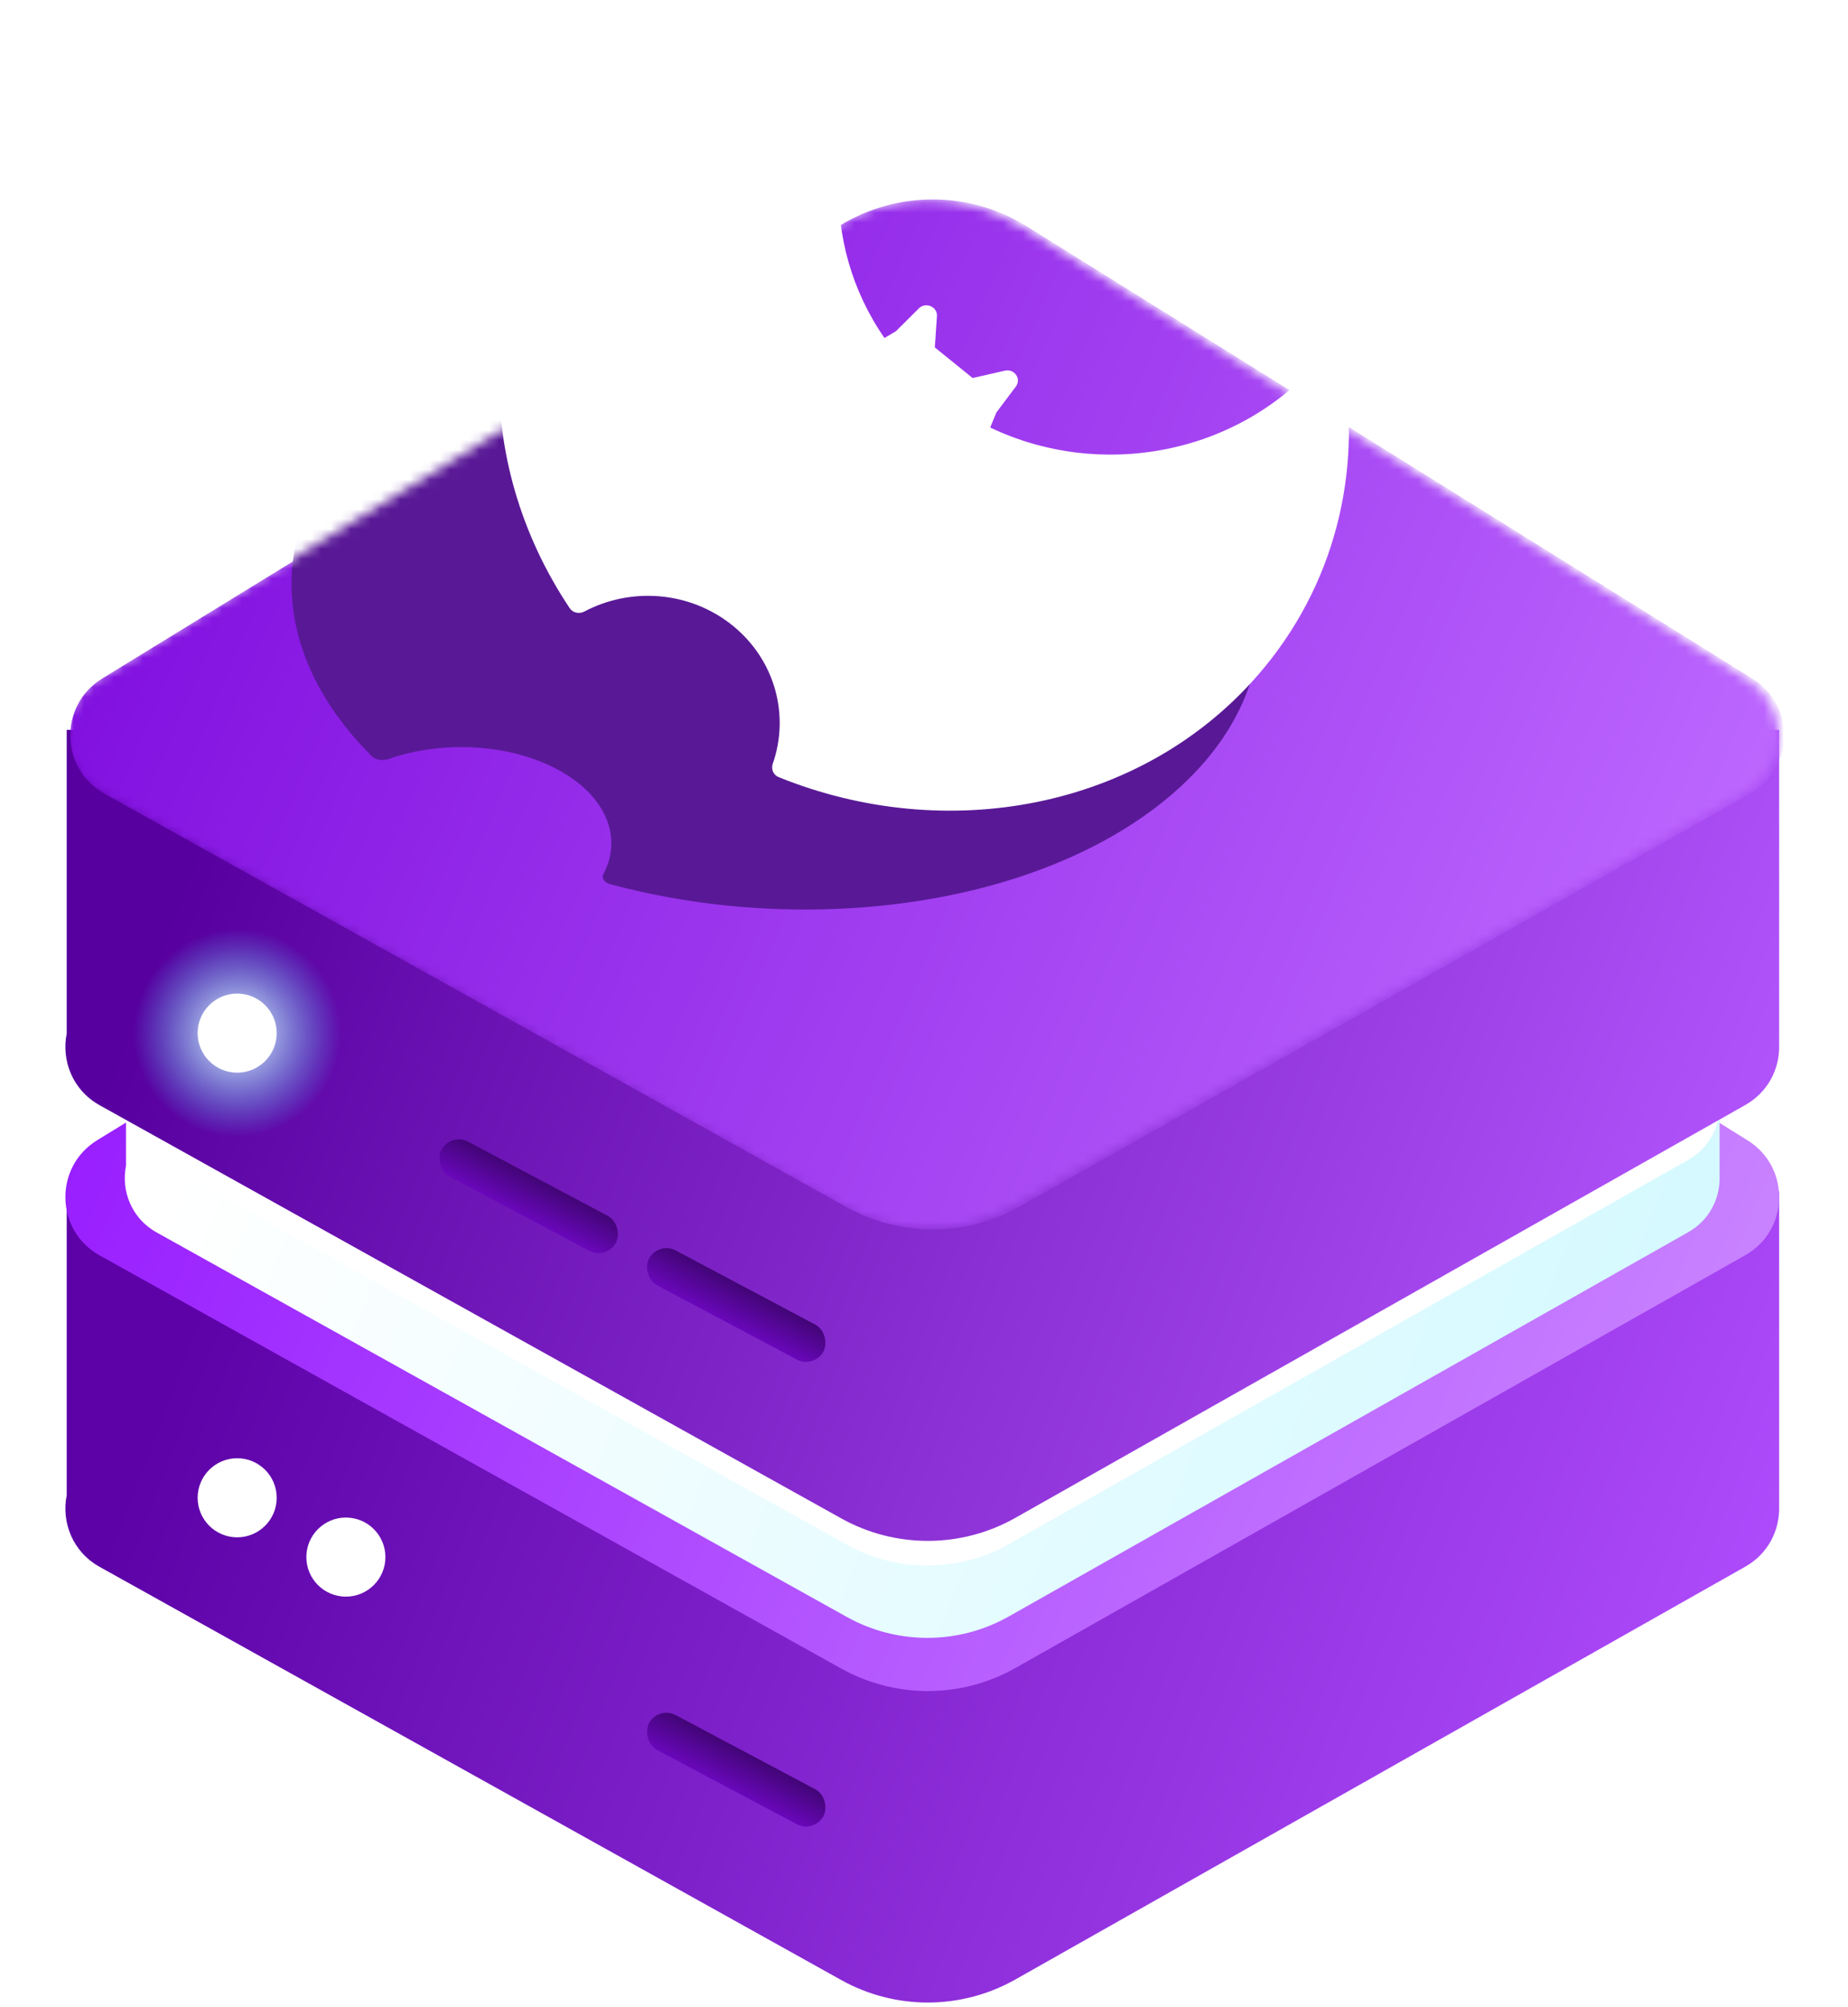 <svg width="187" height="203" viewBox="0 0 187 203" fill="none" xmlns="http://www.w3.org/2000/svg">
<path fill-rule="evenodd" clip-rule="evenodd" d="M10.083 158.489L85.128 200.281C90.609 203.334 97.285 203.312 102.747 200.224L176.604 158.469C178.941 157.148 180.091 154.768 180.03 152.412V120.525H134.584L103.402 101.096C97.612 97.488 90.279 97.464 84.464 101.033L52.705 120.525H6.751V151.234C6.203 153.953 7.326 156.954 10.083 158.489Z" fill="url(#paint0_linear_5_87)"/>
<path d="M85.128 168.776L10.083 126.984C5.572 124.472 5.436 118.033 9.836 115.332L84.465 69.527C90.279 65.958 97.612 65.983 103.403 69.591L176.852 115.357C181.2 118.067 181.064 124.442 176.604 126.964L102.747 168.719C97.285 171.807 90.609 171.828 85.128 168.776Z" fill="url(#paint1_linear_5_87)"/>
<path fill-rule="evenodd" clip-rule="evenodd" d="M15.852 124.662L85.69 163.554C90.792 166.395 97.004 166.375 102.087 163.501L170.82 124.643C172.987 123.418 174.058 121.214 174.009 119.029V89.332H131.715L102.697 71.251C97.308 67.893 90.484 67.87 85.073 71.192L55.517 89.332H12.752V117.907C12.241 120.438 13.286 123.233 15.852 124.662Z" fill="url(#paint2_linear_5_87)"/>
<path d="M85.69 134.235L15.852 95.343C11.654 93.005 11.527 87.012 15.622 84.499L85.073 41.872C90.484 38.551 97.308 38.574 102.697 41.931L171.05 84.522C175.097 87.044 174.97 92.977 170.82 95.324L102.087 134.182C97.004 137.055 90.792 137.075 85.69 134.235Z" fill="url(#paint3_linear_5_87)"/>
<g filter="url(#filter0_f_5_87)">
<path fill-rule="evenodd" clip-rule="evenodd" d="M15.852 117.349L85.69 156.24C90.792 159.081 97.004 159.061 102.087 156.188L170.82 117.33C172.987 116.104 174.058 113.9 174.009 111.715V82.018H131.714L102.697 63.938C97.308 60.58 90.484 60.557 85.073 63.878L55.518 82.018H12.752V110.593C12.241 113.124 13.286 115.919 15.852 117.349Z" fill="url(#paint4_linear_5_87)"/>
<path d="M85.69 126.921L15.852 88.029C11.654 85.692 11.527 79.699 15.622 77.186L85.073 34.559C90.484 31.237 97.308 31.26 102.697 34.618L171.05 77.209C175.097 79.73 174.97 85.664 170.82 88.01L102.087 126.868C97.004 129.742 90.792 129.762 85.69 126.921Z" fill="url(#paint5_linear_5_87)"/>
</g>
<path fill-rule="evenodd" clip-rule="evenodd" d="M10.083 111.794L85.128 153.586C90.609 156.638 97.285 156.617 102.747 153.529L176.604 111.774C178.941 110.453 180.091 108.073 180.03 105.717V73.83H134.584L103.402 54.401C97.612 50.793 90.279 50.768 84.464 54.337L52.705 73.83H6.751V104.539C6.203 107.258 7.326 110.259 10.083 111.794Z" fill="url(#paint6_linear_5_87)"/>
<mask id="mask0_5_87" style="mask-type:alpha" maskUnits="userSpaceOnUse" x="6" y="20" width="175" height="105">
<path d="M85.128 122.08L10.083 80.289C5.572 77.777 5.436 71.338 9.836 68.637L84.465 22.832C90.279 19.263 97.612 19.288 103.403 22.896L176.852 68.662C181.2 71.371 181.064 77.747 176.604 80.269L102.747 122.024C97.285 125.112 90.609 125.133 85.128 122.08Z" fill="url(#paint7_linear_5_87)"/>
</mask>
<g mask="url(#mask0_5_87)">
<path d="M85.628 122.08L10.583 80.289C6.072 77.777 5.936 71.338 10.336 68.637L84.965 22.832C90.779 19.263 98.112 19.288 103.903 22.896L177.352 68.662C181.7 71.371 181.564 77.747 177.104 80.269L103.247 122.024C97.785 125.112 91.109 125.133 85.628 122.08Z" fill="url(#paint8_linear_5_87)"/>
<g filter="url(#filter1_f_5_87)">
<path d="M76.007 31.815C76.213 31.658 76.422 31.503 76.634 31.351C77.344 30.842 76.851 30.004 75.784 30C62.243 29.953 49.078 33.447 40.022 40.351C26.577 50.598 26.27 65.243 37.656 76.521C38.017 76.879 38.763 76.971 39.346 76.766C44.681 74.893 51.489 75.19 56.432 77.842C61.371 80.493 63.011 84.725 61.06 88.409C60.846 88.812 61.119 89.266 61.732 89.431C81.067 94.63 103.543 91.89 116.978 81.649C125.96 74.803 129.079 65.995 126.765 57.539C126.581 56.867 125.206 56.696 124.54 57.229C124.383 57.355 124.224 57.479 124.061 57.603C114.572 64.836 98.801 66.708 86.133 62.696L86.849 61.544L89.094 59.562C89.756 58.977 88.925 58.181 87.827 58.348L84.109 58.911L79.748 56.571L79.993 54.179C80.067 53.456 78.692 53.066 77.904 53.587L75.267 55.328L73.942 55.85C66.393 48.626 66.834 38.807 76.007 31.815Z" fill="#591996"/>
</g>
</g>
<path d="M91.313 2.401C91.493 2.193 91.677 1.988 91.863 1.787C92.486 1.114 92.053 0.006 91.117 0.001C79.234 -0.062 67.681 4.56 59.733 13.69C47.935 27.243 47.665 46.611 57.657 61.528C57.974 62.001 58.629 62.123 59.14 61.852C63.822 59.375 69.797 59.767 74.134 63.275C78.469 66.781 79.908 72.379 78.195 77.251C78.008 77.784 78.247 78.384 78.785 78.603C95.753 85.478 115.476 81.855 127.267 68.311C135.149 59.256 137.886 47.607 135.855 36.423C135.693 35.534 134.487 35.308 133.903 36.013C133.765 36.179 133.625 36.343 133.482 36.507C125.155 46.073 111.315 48.55 100.199 43.243L100.827 41.719L102.797 39.098C103.378 38.325 102.649 37.272 101.685 37.492L98.422 38.237L94.595 35.142L94.81 31.979C94.875 31.023 93.668 30.507 92.977 31.195L90.663 33.498L89.501 34.189C82.876 24.634 83.263 11.648 91.313 2.401Z" fill="white"/>
<g filter="url(#filter2_d_5_87)">
<circle cx="24" cy="151.5" r="4" fill="url(#paint9_linear_5_87)"/>
</g>
<g filter="url(#filter3_d_5_87)">
<circle cx="35" cy="157.5" r="4" fill="url(#paint10_linear_5_87)"/>
</g>
<circle cx="24" cy="104.5" r="10.5" fill="url(#paint11_radial_5_87)"/>
<g filter="url(#filter4_d_5_87)">
<circle cx="24" cy="104.5" r="4" fill="url(#paint12_linear_5_87)"/>
</g>
<rect x="66.606" y="172.544" width="20" height="4" rx="2" transform="rotate(27.968 66.606 172.544)" fill="url(#paint13_linear_5_87)"/>
<rect x="66.606" y="125.544" width="20" height="4" rx="2" transform="rotate(27.968 66.606 125.544)" fill="url(#paint14_linear_5_87)"/>
<rect x="45.605" y="114.544" width="20" height="4" rx="2" transform="rotate(27.968 45.605 114.544)" fill="url(#paint15_linear_5_87)"/>
<defs>
<filter id="filter0_f_5_87" x="8.125" y="27.583" width="170.386" height="135.275" filterUnits="userSpaceOnUse" color-interpolation-filters="sRGB">
<feFlood flood-opacity="0" result="BackgroundImageFix"/>
<feBlend mode="normal" in="SourceGraphic" in2="BackgroundImageFix" result="shape"/>
<feGaussianBlur stdDeviation="2.25" result="effect1_foregroundBlur_5_87"/>
</filter>
<filter id="filter1_f_5_87" x="15.5" y="16" width="126" height="90" filterUnits="userSpaceOnUse" color-interpolation-filters="sRGB">
<feFlood flood-opacity="0" result="BackgroundImageFix"/>
<feBlend mode="normal" in="SourceGraphic" in2="BackgroundImageFix" result="shape"/>
<feGaussianBlur stdDeviation="7" result="effect1_foregroundBlur_5_87"/>
</filter>
<filter id="filter2_d_5_87" x="10" y="137.5" width="28" height="28" filterUnits="userSpaceOnUse" color-interpolation-filters="sRGB">
<feFlood flood-opacity="0" result="BackgroundImageFix"/>
<feColorMatrix in="SourceAlpha" type="matrix" values="0 0 0 0 0 0 0 0 0 0 0 0 0 0 0 0 0 0 127 0" result="hardAlpha"/>
<feOffset/>
<feGaussianBlur stdDeviation="5"/>
<feComposite in2="hardAlpha" operator="out"/>
<feColorMatrix type="matrix" values="0 0 0 0 0.705 0 0 0 0 0.957 0 0 0 0 1 0 0 0 1 0"/>
<feBlend mode="normal" in2="BackgroundImageFix" result="effect1_dropShadow_5_87"/>
<feBlend mode="normal" in="SourceGraphic" in2="effect1_dropShadow_5_87" result="shape"/>
</filter>
<filter id="filter3_d_5_87" x="21" y="143.5" width="28" height="28" filterUnits="userSpaceOnUse" color-interpolation-filters="sRGB">
<feFlood flood-opacity="0" result="BackgroundImageFix"/>
<feColorMatrix in="SourceAlpha" type="matrix" values="0 0 0 0 0 0 0 0 0 0 0 0 0 0 0 0 0 0 127 0" result="hardAlpha"/>
<feOffset/>
<feGaussianBlur stdDeviation="5"/>
<feComposite in2="hardAlpha" operator="out"/>
<feColorMatrix type="matrix" values="0 0 0 0 0.705 0 0 0 0 0.957 0 0 0 0 1 0 0 0 1 0"/>
<feBlend mode="normal" in2="BackgroundImageFix" result="effect1_dropShadow_5_87"/>
<feBlend mode="normal" in="SourceGraphic" in2="effect1_dropShadow_5_87" result="shape"/>
</filter>
<filter id="filter4_d_5_87" x="10" y="90.5" width="28" height="28" filterUnits="userSpaceOnUse" color-interpolation-filters="sRGB">
<feFlood flood-opacity="0" result="BackgroundImageFix"/>
<feColorMatrix in="SourceAlpha" type="matrix" values="0 0 0 0 0 0 0 0 0 0 0 0 0 0 0 0 0 0 127 0" result="hardAlpha"/>
<feOffset/>
<feGaussianBlur stdDeviation="5"/>
<feComposite in2="hardAlpha" operator="out"/>
<feColorMatrix type="matrix" values="0 0 0 0 0.705 0 0 0 0 0.957 0 0 0 0 1 0 0 0 1 0"/>
<feBlend mode="normal" in2="BackgroundImageFix" result="effect1_dropShadow_5_87"/>
<feBlend mode="normal" in="SourceGraphic" in2="effect1_dropShadow_5_87" result="shape"/>
</filter>
<linearGradient id="paint0_linear_5_87" x1="6.751" y1="165.814" x2="160.583" y2="224.745" gradientUnits="userSpaceOnUse">
<stop stop-color="#5C02A7"/>
<stop offset="1" stop-color="#B14EFF"/>
</linearGradient>
<linearGradient id="paint1_linear_5_87" x1="-19.691" y1="126.714" x2="149.981" y2="198.248" gradientUnits="userSpaceOnUse">
<stop stop-color="#9312FF"/>
<stop offset="1" stop-color="#C983FF"/>
</linearGradient>
<linearGradient id="paint2_linear_5_87" x1="12.752" y1="131.479" x2="155.91" y2="186.32" gradientUnits="userSpaceOnUse">
<stop stop-color="white"/>
<stop offset="1" stop-color="#D3F9FF"/>
</linearGradient>
<linearGradient id="paint3_linear_5_87" x1="-11.856" y1="95.091" x2="146.043" y2="161.662" gradientUnits="userSpaceOnUse">
<stop stop-color="#44007C"/>
<stop offset="1" stop-color="#B657FF"/>
</linearGradient>
<linearGradient id="paint4_linear_5_87" x1="12.752" y1="124.165" x2="155.91" y2="179.007" gradientUnits="userSpaceOnUse">
<stop stop-color="white"/>
<stop offset="1" stop-color="white"/>
</linearGradient>
<linearGradient id="paint5_linear_5_87" x1="-11.856" y1="87.778" x2="146.043" y2="154.349" gradientUnits="userSpaceOnUse">
<stop stop-color="#44007C"/>
<stop offset="1" stop-color="#B657FF"/>
</linearGradient>
<linearGradient id="paint6_linear_5_87" x1="6.751" y1="119.119" x2="160.583" y2="178.049" gradientUnits="userSpaceOnUse">
<stop stop-color="#57009F"/>
<stop offset="1" stop-color="#B557FF"/>
</linearGradient>
<linearGradient id="paint7_linear_5_87" x1="-19.691" y1="80.019" x2="149.981" y2="151.553" gradientUnits="userSpaceOnUse">
<stop stop-color="#5E00AD"/>
<stop offset="1" stop-color="#C376FF"/>
</linearGradient>
<linearGradient id="paint8_linear_5_87" x1="-19.191" y1="80.019" x2="150.481" y2="151.553" gradientUnits="userSpaceOnUse">
<stop stop-color="#7A05DC"/>
<stop offset="1" stop-color="#BD68FF"/>
</linearGradient>
<linearGradient id="paint9_linear_5_87" x1="23" y1="156" x2="28.132" y2="154.23" gradientUnits="userSpaceOnUse">
<stop stop-color="white"/>
<stop offset="1" stop-color="white"/>
</linearGradient>
<linearGradient id="paint10_linear_5_87" x1="33" y1="160.5" x2="37.591" y2="158.231" gradientUnits="userSpaceOnUse">
<stop stop-color="white"/>
<stop offset="1" stop-color="white"/>
</linearGradient>
<radialGradient id="paint11_radial_5_87" cx="0" cy="0" r="1" gradientUnits="userSpaceOnUse" gradientTransform="translate(24 104.5) rotate(90) scale(10.5)">
<stop stop-color="white"/>
<stop offset="1" stop-color="#44E3FF" stop-opacity="0"/>
</radialGradient>
<linearGradient id="paint12_linear_5_87" x1="22" y1="109" x2="27.338" y2="105.92" gradientUnits="userSpaceOnUse">
<stop stop-color="white"/>
<stop offset="1" stop-color="white"/>
</linearGradient>
<linearGradient id="paint13_linear_5_87" x1="76.606" y1="172.544" x2="76.606" y2="176.544" gradientUnits="userSpaceOnUse">
<stop stop-color="#420576"/>
<stop offset="1" stop-color="#6907BB"/>
</linearGradient>
<linearGradient id="paint14_linear_5_87" x1="76.606" y1="125.544" x2="76.606" y2="129.544" gradientUnits="userSpaceOnUse">
<stop stop-color="#420576"/>
<stop offset="1" stop-color="#6907BB"/>
</linearGradient>
<linearGradient id="paint15_linear_5_87" x1="55.605" y1="114.544" x2="55.605" y2="118.544" gradientUnits="userSpaceOnUse">
<stop stop-color="#420576"/>
<stop offset="1" stop-color="#6907BB"/>
</linearGradient>
</defs>
</svg>

